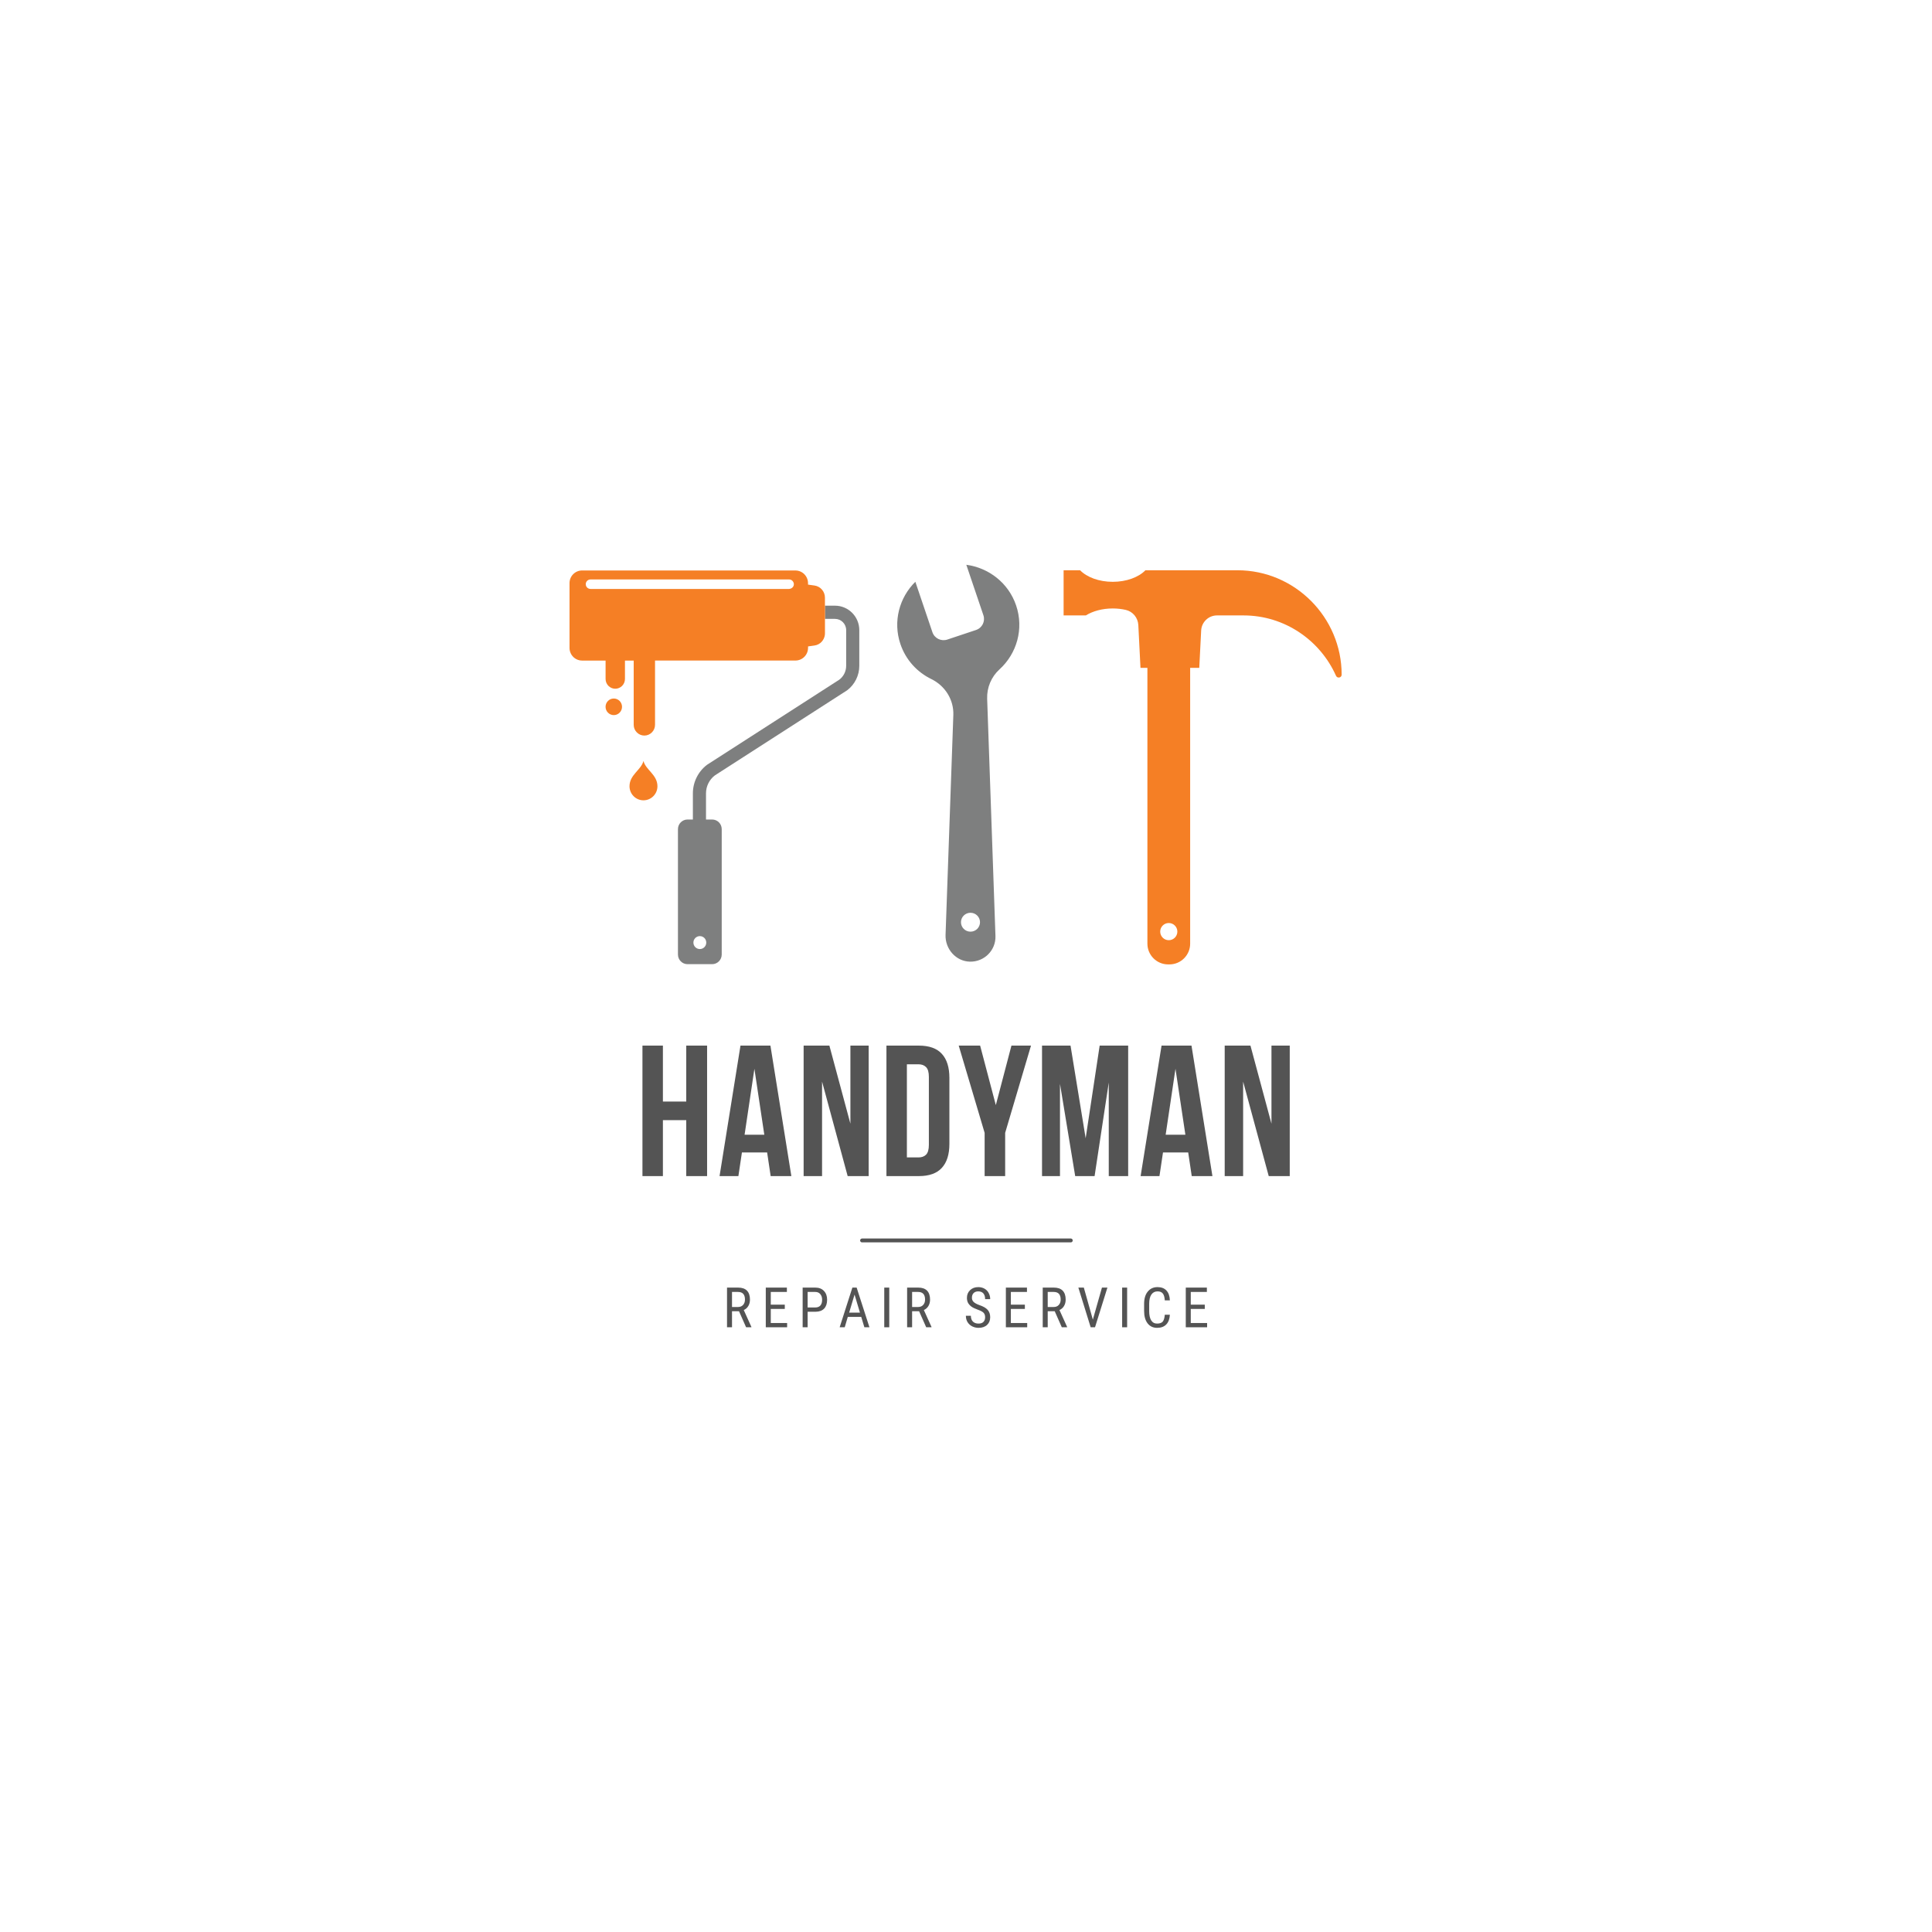 <svg xmlns="http://www.w3.org/2000/svg" xmlns:xlink="http://www.w3.org/1999/xlink" width="500" zoomAndPan="magnify" viewBox="0 0 375 375" height="500" preserveAspectRatio="xMidYMid meet" version="1.0"><defs><g/><clipPath id="7858da4fc2"><path d="M 131 117 L 166.793 117 L 166.793 187.188 L 131 187.188 Z M 131 117 " clip-rule="nonzero"/></clipPath><clipPath id="082e7559a2"><path d="M 110.543 110.688 L 161 110.688 L 161 143 L 110.543 143 Z M 110.543 110.688 " clip-rule="nonzero"/></clipPath><clipPath id="7ab20767fa"><path d="M 174 109.547 L 198 109.547 L 198 186.797 L 174 186.797 Z M 174 109.547 " clip-rule="nonzero"/></clipPath><clipPath id="9c6edf7db5"><path d="M 206.496 110.688 L 260.426 110.688 L 260.426 187.188 L 206.496 187.188 Z M 206.496 110.688 " clip-rule="nonzero"/></clipPath></defs><rect x="-37.5" width="450" fill="#ffffff" y="-37.5" height="450" fill-opacity="1"/><rect x="-37.5" width="450" fill="#ffffff" y="-37.5" height="450" fill-opacity="1"/><rect x="-37.5" width="450" fill="#ffffff" y="-37.5" height="450" fill-opacity="1"/><g fill="#545454" fill-opacity="1"><g transform="translate(123.247, 228.28)"><g><path d="M 5.422 0 L 1.453 0 L 1.453 -25.328 L 5.422 -25.328 L 5.422 -14.469 L 9.953 -14.469 L 9.953 -25.328 L 14 -25.328 L 14 0 L 9.953 0 L 9.953 -10.859 L 5.422 -10.859 Z M 5.422 0 "/></g></g></g><g fill="#545454" fill-opacity="1"><g transform="translate(139.274, 228.28)"><g><path d="M 14.328 0 L 10.312 0 L 9.625 -4.594 L 4.734 -4.594 L 4.047 0 L 0.391 0 L 4.453 -25.328 L 10.266 -25.328 Z M 5.25 -8.031 L 9.078 -8.031 L 7.156 -20.828 Z M 5.25 -8.031 "/></g></g></g><g fill="#545454" fill-opacity="1"><g transform="translate(154.578, 228.28)"><g><path d="M 4.984 -18.344 L 4.984 0 L 1.406 0 L 1.406 -25.328 L 6.406 -25.328 L 10.484 -10.172 L 10.484 -25.328 L 14.031 -25.328 L 14.031 0 L 9.953 0 Z M 4.984 -18.344 "/></g></g></g><g fill="#545454" fill-opacity="1"><g transform="translate(170.605, 228.28)"><g><path d="M 1.453 -25.328 L 7.734 -25.328 C 9.742 -25.328 11.234 -24.797 12.203 -23.734 C 13.18 -22.672 13.672 -21.113 13.672 -19.062 L 13.672 -6.25 C 13.672 -4.207 13.18 -2.656 12.203 -1.594 C 11.234 -0.531 9.742 0 7.734 0 L 1.453 0 Z M 5.422 -21.703 L 5.422 -3.625 L 7.672 -3.625 C 8.297 -3.625 8.785 -3.801 9.141 -4.156 C 9.504 -4.52 9.688 -5.16 9.688 -6.078 L 9.688 -19.25 C 9.688 -20.164 9.504 -20.801 9.141 -21.156 C 8.785 -21.52 8.297 -21.703 7.672 -21.703 Z M 5.422 -21.703 "/></g></g></g><g fill="#545454" fill-opacity="1"><g transform="translate(185.945, 228.28)"><g><path d="M 5.172 -8.391 L 0.141 -25.328 L 4.297 -25.328 L 7.344 -13.781 L 10.375 -25.328 L 14.172 -25.328 L 9.156 -8.391 L 9.156 0 L 5.172 0 Z M 5.172 -8.391 "/></g></g></g><g fill="#545454" fill-opacity="1"><g transform="translate(200.851, 228.28)"><g><path d="M 9.875 -7.344 L 12.594 -25.328 L 18.125 -25.328 L 18.125 0 L 14.359 0 L 14.359 -18.156 L 11.609 0 L 7.844 0 L 4.891 -17.906 L 4.891 0 L 1.406 0 L 1.406 -25.328 L 6.938 -25.328 Z M 9.875 -7.344 "/></g></g></g><g fill="#545454" fill-opacity="1"><g transform="translate(221.003, 228.28)"><g><path d="M 14.328 0 L 10.312 0 L 9.625 -4.594 L 4.734 -4.594 L 4.047 0 L 0.391 0 L 4.453 -25.328 L 10.266 -25.328 Z M 5.25 -8.031 L 9.078 -8.031 L 7.156 -20.828 Z M 5.25 -8.031 "/></g></g></g><g fill="#545454" fill-opacity="1"><g transform="translate(236.307, 228.28)"><g><path d="M 4.984 -18.344 L 4.984 0 L 1.406 0 L 1.406 -25.328 L 6.406 -25.328 L 10.484 -10.172 L 10.484 -25.328 L 14.031 -25.328 L 14.031 0 L 9.953 0 Z M 4.984 -18.344 "/></g></g></g><path stroke-linecap="round" transform="matrix(0.753, 0, 0, 0.75, 166.951, 240.394)" fill="none" stroke-linejoin="miter" d="M 0.5 0.501 L 54.296 0.501 " stroke="#545454" stroke-width="1" stroke-opacity="1" stroke-miterlimit="4"/><path fill="#f57f25" d="M 119.137 135.582 C 118.254 135.582 117.539 136.301 117.539 137.191 C 117.539 138.078 118.254 138.801 119.137 138.801 C 120.02 138.801 120.734 138.078 120.734 137.191 C 120.734 136.301 120.02 135.582 119.137 135.582 Z M 119.137 135.582 " fill-opacity="1" fill-rule="nonzero"/><g clip-path="url(#7858da4fc2)"><path fill="#7e7f7f" d="M 162.07 117.562 L 160.133 117.562 L 160.133 120.125 L 162.074 120.125 C 163.27 120.125 164.242 121.105 164.242 122.309 L 164.242 129.238 C 164.242 130.293 163.742 131.297 162.906 131.926 L 137.234 148.445 C 135.516 149.746 134.488 151.816 134.488 153.977 L 134.488 159.066 L 133.453 159.066 C 132.422 159.066 131.59 159.902 131.59 160.941 L 131.59 185.27 C 131.59 186.305 132.422 187.145 133.453 187.145 L 138.223 187.145 C 139.254 187.145 140.086 186.301 140.086 185.27 L 140.086 160.941 C 140.086 159.902 139.254 159.066 138.223 159.066 L 137.035 159.066 L 137.035 153.98 C 137.035 152.617 137.68 151.316 138.762 150.5 L 164.438 133.98 C 165.91 132.867 166.789 131.094 166.789 129.242 L 166.789 122.309 C 166.789 119.691 164.672 117.562 162.07 117.562 Z M 137.086 182.953 C 137.086 183.648 136.531 184.211 135.84 184.211 C 135.152 184.211 134.59 183.648 134.59 182.953 C 134.59 182.262 135.148 181.699 135.84 181.699 C 136.531 181.699 137.086 182.258 137.086 182.953 Z M 137.086 182.953 " fill-opacity="1" fill-rule="nonzero"/></g><g clip-path="url(#082e7559a2)"><path fill="#f57f25" d="M 160.121 117.562 L 160.121 122.473 L 160.121 116.004 C 160.121 114.812 159.25 113.809 158.082 113.648 L 156.836 113.473 L 156.836 113.176 C 156.832 113.086 156.828 112.992 156.816 112.902 C 156.812 112.883 156.809 112.855 156.805 112.832 C 156.797 112.762 156.785 112.691 156.77 112.629 C 156.766 112.609 156.758 112.586 156.754 112.566 C 156.738 112.488 156.711 112.414 156.684 112.34 C 156.684 112.336 156.684 112.328 156.676 112.32 C 156.375 111.52 155.672 110.918 154.812 110.766 C 154.797 110.762 154.785 110.762 154.77 110.758 C 154.648 110.742 154.523 110.727 154.395 110.727 L 112.984 110.727 C 111.637 110.727 110.543 111.828 110.543 113.184 L 110.543 125.766 C 110.543 126.145 110.633 126.508 110.789 126.832 C 110.816 126.895 110.852 126.953 110.883 127.012 C 110.93 127.094 110.988 127.172 111.043 127.246 C 111.109 127.332 111.184 127.422 111.258 127.5 C 111.312 127.555 111.375 127.605 111.434 127.66 C 111.855 128.012 112.395 128.219 112.984 128.219 L 117.543 128.219 L 117.543 131.789 C 117.543 132.832 118.391 133.684 119.422 133.684 C 120.457 133.684 121.305 132.832 121.305 131.789 L 121.305 128.219 L 123 128.219 L 123 140.691 C 123 141.836 123.934 142.773 125.07 142.773 C 126.207 142.773 127.141 141.836 127.141 140.691 L 127.141 128.215 L 154.402 128.215 C 154.531 128.215 154.656 128.199 154.781 128.18 C 154.793 128.18 154.805 128.18 154.82 128.172 C 155.68 128.023 156.383 127.422 156.684 126.621 C 156.688 126.617 156.688 126.609 156.691 126.602 C 156.719 126.523 156.742 126.449 156.762 126.371 C 156.766 126.352 156.773 126.332 156.777 126.312 C 156.793 126.246 156.805 126.176 156.812 126.105 C 156.816 126.082 156.82 126.062 156.824 126.035 C 156.836 125.945 156.844 125.855 156.844 125.762 L 156.844 125.469 L 158.09 125.293 C 158.23 125.27 158.375 125.238 158.512 125.195 C 158.777 125.105 159.031 124.965 159.246 124.793 C 159.414 124.656 159.562 124.488 159.688 124.309 C 159.746 124.223 159.801 124.133 159.848 124.043 C 160.023 123.711 160.125 123.336 160.125 122.941 L 160.125 120.125 L 160.137 120.125 L 160.137 117.562 Z M 160.121 117.562 " fill-opacity="1" fill-rule="nonzero"/></g><path fill="#f57f25" d="M 124.895 147.707 C 124.895 147.711 124.891 147.715 124.891 147.723 C 124.449 149.445 122.188 150.379 122.188 152.609 C 122.188 154.113 123.395 155.336 124.891 155.34 L 124.902 155.34 C 126.395 155.336 127.609 154.113 127.609 152.609 C 127.609 150.379 125.348 149.449 124.902 147.723 C 124.902 147.719 124.902 147.711 124.895 147.707 Z M 124.895 147.707 " fill-opacity="1" fill-rule="nonzero"/><path fill="#ffffff" d="M 153.625 114.176 C 153.531 114.23 153.43 114.266 153.324 114.285 C 153.301 114.285 153.277 114.293 153.254 114.301 C 153.23 114.309 153.207 114.312 153.18 114.312 L 153.18 114.316 L 114.609 114.316 C 114.418 114.316 114.246 114.258 114.098 114.156 C 113.855 113.992 113.695 113.711 113.695 113.395 C 113.695 113.145 113.793 112.91 113.961 112.742 C 114.129 112.574 114.359 112.473 114.605 112.473 L 153.18 112.473 C 153.426 112.473 153.645 112.574 153.805 112.734 C 153.902 112.832 153.98 112.949 154.027 113.082 C 154.062 113.184 154.09 113.281 154.09 113.395 C 154.09 113.734 153.898 114.02 153.625 114.176 Z M 153.625 114.176 " fill-opacity="1" fill-rule="nonzero"/><g clip-path="url(#7ab20767fa)"><path fill="#7e7f7f" d="M 197.23 117.523 C 195.746 113.133 191.895 110.203 187.562 109.625 L 190.879 119.422 C 191.277 120.605 190.637 121.883 189.445 122.281 L 183.867 124.141 C 182.676 124.535 181.387 123.902 180.984 122.719 L 177.668 112.922 C 174.566 115.98 173.281 120.621 174.77 125.012 C 175.816 128.105 178.035 130.477 180.773 131.809 C 183.441 133.113 185.133 135.801 185.043 138.75 L 183.531 181.492 C 183.449 184.191 185.531 186.59 188.25 186.656 C 191.043 186.723 193.305 184.449 193.219 181.695 L 191.605 135.602 C 191.539 133.453 192.406 131.375 194 129.926 C 197.348 126.887 198.773 122.07 197.23 117.523 Z M 188.371 180.836 C 187.348 180.836 186.523 180.012 186.523 179 C 186.523 177.988 187.352 177.168 188.371 177.168 C 189.391 177.168 190.219 177.988 190.219 179 C 190.219 180.016 189.391 180.836 188.371 180.836 Z M 188.371 180.836 " fill-opacity="1" fill-rule="nonzero"/></g><g clip-path="url(#9c6edf7db5)"><path fill="#f57f25" d="M 215.984 112.93 C 218.672 112.93 221.02 112.031 222.324 110.688 L 240.195 110.688 C 251.316 110.688 260.414 119.805 260.414 130.953 C 260.414 131.57 259.57 131.727 259.316 131.164 C 256.246 124.277 249.344 119.453 241.371 119.453 L 236.219 119.453 C 234.578 119.453 233.227 120.742 233.145 122.383 L 232.777 129.625 L 231.008 129.625 L 231.008 183.164 C 231.008 185.383 229.211 187.188 226.992 187.188 L 226.727 187.188 C 224.512 187.188 222.711 185.383 222.711 183.164 L 222.711 129.625 L 221.367 129.625 L 220.949 121.324 C 220.875 119.914 219.891 118.699 218.52 118.383 C 217.73 118.203 216.879 118.102 215.988 118.102 C 213.949 118.102 212.105 118.617 210.762 119.453 L 206.445 119.453 L 206.445 110.688 L 209.648 110.688 C 210.953 112.031 213.297 112.93 215.984 112.93 Z M 226.859 182.492 C 227.777 182.492 228.523 181.746 228.523 180.824 C 228.523 179.902 227.777 179.156 226.859 179.156 C 225.941 179.156 225.195 179.902 225.195 180.824 C 225.195 181.746 225.941 182.492 226.859 182.492 Z M 226.859 182.492 " fill-opacity="1" fill-rule="nonzero"/></g><g fill="#545454" fill-opacity="1"><g transform="translate(140.286, 257.624)"><g><path d="M 3.156 -3.109 L 1.797 -3.109 L 1.797 0 L 0.828 0 L 0.828 -7.703 L 2.984 -7.703 C 3.742 -7.703 4.316 -7.504 4.703 -7.109 C 5.086 -6.711 5.281 -6.133 5.281 -5.375 C 5.281 -4.906 5.176 -4.492 4.969 -4.141 C 4.758 -3.785 4.461 -3.52 4.078 -3.344 L 5.562 -0.062 L 5.562 0 L 4.531 0 Z M 1.797 -3.938 L 2.984 -3.938 C 3.379 -3.938 3.695 -4.066 3.938 -4.328 C 4.188 -4.598 4.312 -4.945 4.312 -5.375 C 4.312 -6.363 3.863 -6.859 2.969 -6.859 L 1.797 -6.859 Z M 1.797 -3.938 "/></g></g></g><g fill="#545454" fill-opacity="1"><g transform="translate(147.811, 257.624)"><g><path d="M 4.516 -3.562 L 1.797 -3.562 L 1.797 -0.828 L 4.969 -0.828 L 4.969 0 L 0.828 0 L 0.828 -7.703 L 4.922 -7.703 L 4.922 -6.859 L 1.797 -6.859 L 1.797 -4.391 L 4.516 -4.391 Z M 4.516 -3.562 "/></g></g></g><g fill="#545454" fill-opacity="1"><g transform="translate(154.965, 257.624)"><g><path d="M 1.797 -3.016 L 1.797 0 L 0.828 0 L 0.828 -7.703 L 3.281 -7.703 C 4 -7.703 4.562 -7.484 4.969 -7.047 C 5.375 -6.617 5.578 -6.051 5.578 -5.344 C 5.578 -4.602 5.383 -4.031 5 -3.625 C 4.613 -3.227 4.066 -3.023 3.359 -3.016 Z M 1.797 -3.844 L 3.281 -3.844 C 3.707 -3.844 4.035 -3.969 4.266 -4.219 C 4.492 -4.477 4.609 -4.848 4.609 -5.328 C 4.609 -5.797 4.488 -6.164 4.25 -6.438 C 4.02 -6.719 3.695 -6.859 3.281 -6.859 L 1.797 -6.859 Z M 1.797 -3.844 "/></g></g></g><g fill="#545454" fill-opacity="1"><g transform="translate(162.743, 257.624)"><g><path d="M 4.422 -2.016 L 1.812 -2.016 L 1.219 0 L 0.234 0 L 2.703 -7.703 L 3.531 -7.703 L 6.016 0 L 5.031 0 Z M 2.078 -2.844 L 4.172 -2.844 L 3.125 -6.344 Z M 2.078 -2.844 "/></g></g></g><g fill="#545454" fill-opacity="1"><g transform="translate(170.759, 257.624)"><g><path d="M 1.844 0 L 0.875 0 L 0.875 -7.703 L 1.844 -7.703 Z M 1.844 0 "/></g></g></g><g fill="#545454" fill-opacity="1"><g transform="translate(175.243, 257.624)"><g><path d="M 3.156 -3.109 L 1.797 -3.109 L 1.797 0 L 0.828 0 L 0.828 -7.703 L 2.984 -7.703 C 3.742 -7.703 4.316 -7.504 4.703 -7.109 C 5.086 -6.711 5.281 -6.133 5.281 -5.375 C 5.281 -4.906 5.176 -4.492 4.969 -4.141 C 4.758 -3.785 4.461 -3.52 4.078 -3.344 L 5.562 -0.062 L 5.562 0 L 4.531 0 Z M 1.797 -3.938 L 2.984 -3.938 C 3.379 -3.938 3.695 -4.066 3.938 -4.328 C 4.188 -4.598 4.312 -4.945 4.312 -5.375 C 4.312 -6.363 3.863 -6.859 2.969 -6.859 L 1.797 -6.859 Z M 1.797 -3.938 "/></g></g></g><g fill="#545454" fill-opacity="1"><g transform="translate(182.768, 257.624)"><g/></g></g><g fill="#545454" fill-opacity="1"><g transform="translate(187.024, 257.624)"><g><path d="M 4.188 -1.953 C 4.188 -2.328 4.082 -2.617 3.875 -2.828 C 3.664 -3.035 3.289 -3.234 2.75 -3.422 C 2.207 -3.617 1.789 -3.82 1.5 -4.031 C 1.219 -4.25 1.004 -4.492 0.859 -4.766 C 0.723 -5.035 0.656 -5.348 0.656 -5.703 C 0.656 -6.316 0.859 -6.816 1.266 -7.203 C 1.672 -7.598 2.203 -7.797 2.859 -7.797 C 3.305 -7.797 3.707 -7.695 4.062 -7.5 C 4.414 -7.301 4.688 -7.02 4.875 -6.656 C 5.07 -6.301 5.172 -5.906 5.172 -5.469 L 4.188 -5.469 C 4.188 -5.945 4.07 -6.316 3.844 -6.578 C 3.613 -6.836 3.285 -6.969 2.859 -6.969 C 2.473 -6.969 2.172 -6.859 1.953 -6.641 C 1.734 -6.422 1.625 -6.113 1.625 -5.719 C 1.625 -5.395 1.738 -5.125 1.969 -4.906 C 2.207 -4.688 2.57 -4.488 3.062 -4.312 C 3.812 -4.062 4.348 -3.754 4.672 -3.391 C 5.004 -3.023 5.172 -2.547 5.172 -1.953 C 5.172 -1.328 4.969 -0.828 4.562 -0.453 C 4.156 -0.078 3.602 0.109 2.906 0.109 C 2.457 0.109 2.039 0.008 1.656 -0.188 C 1.281 -0.383 0.984 -0.66 0.766 -1.016 C 0.555 -1.367 0.453 -1.773 0.453 -2.234 L 1.422 -2.234 C 1.422 -1.754 1.551 -1.379 1.812 -1.109 C 2.082 -0.848 2.445 -0.719 2.906 -0.719 C 3.332 -0.719 3.648 -0.828 3.859 -1.047 C 4.078 -1.266 4.188 -1.566 4.188 -1.953 Z M 4.188 -1.953 "/></g></g></g><g fill="#545454" fill-opacity="1"><g transform="translate(194.411, 257.624)"><g><path d="M 4.516 -3.562 L 1.797 -3.562 L 1.797 -0.828 L 4.969 -0.828 L 4.969 0 L 0.828 0 L 0.828 -7.703 L 4.922 -7.703 L 4.922 -6.859 L 1.797 -6.859 L 1.797 -4.391 L 4.516 -4.391 Z M 4.516 -3.562 "/></g></g></g><g fill="#545454" fill-opacity="1"><g transform="translate(201.565, 257.624)"><g><path d="M 3.156 -3.109 L 1.797 -3.109 L 1.797 0 L 0.828 0 L 0.828 -7.703 L 2.984 -7.703 C 3.742 -7.703 4.316 -7.504 4.703 -7.109 C 5.086 -6.711 5.281 -6.133 5.281 -5.375 C 5.281 -4.906 5.176 -4.492 4.969 -4.141 C 4.758 -3.785 4.461 -3.52 4.078 -3.344 L 5.562 -0.062 L 5.562 0 L 4.531 0 Z M 1.797 -3.938 L 2.984 -3.938 C 3.379 -3.938 3.695 -4.066 3.938 -4.328 C 4.188 -4.598 4.312 -4.945 4.312 -5.375 C 4.312 -6.363 3.863 -6.859 2.969 -6.859 L 1.797 -6.859 Z M 1.797 -3.938 "/></g></g></g><g fill="#545454" fill-opacity="1"><g transform="translate(209.09, 257.624)"><g><path d="M 3.031 -1.484 L 4.797 -7.703 L 5.859 -7.703 L 3.453 0 L 2.609 0 L 0.219 -7.703 L 1.281 -7.703 Z M 3.031 -1.484 "/></g></g></g><g fill="#545454" fill-opacity="1"><g transform="translate(216.932, 257.624)"><g><path d="M 1.844 0 L 0.875 0 L 0.875 -7.703 L 1.844 -7.703 Z M 1.844 0 "/></g></g></g><g fill="#545454" fill-opacity="1"><g transform="translate(221.415, 257.624)"><g><path d="M 5.656 -2.438 C 5.613 -1.613 5.379 -0.984 4.953 -0.547 C 4.535 -0.109 3.941 0.109 3.172 0.109 C 2.398 0.109 1.785 -0.18 1.328 -0.766 C 0.879 -1.359 0.656 -2.156 0.656 -3.156 L 0.656 -4.562 C 0.656 -5.562 0.891 -6.348 1.359 -6.922 C 1.828 -7.504 2.461 -7.797 3.266 -7.797 C 4.016 -7.797 4.594 -7.57 5 -7.125 C 5.406 -6.688 5.625 -6.051 5.656 -5.219 L 4.672 -5.219 C 4.629 -5.852 4.5 -6.301 4.281 -6.562 C 4.062 -6.832 3.723 -6.969 3.266 -6.969 C 2.742 -6.969 2.344 -6.758 2.062 -6.344 C 1.781 -5.938 1.641 -5.336 1.641 -4.547 L 1.641 -3.141 C 1.641 -2.359 1.77 -1.758 2.031 -1.344 C 2.289 -0.926 2.672 -0.719 3.172 -0.719 C 3.68 -0.719 4.047 -0.844 4.266 -1.094 C 4.484 -1.344 4.617 -1.789 4.672 -2.438 Z M 5.656 -2.438 "/></g></g></g><g fill="#545454" fill-opacity="1"><g transform="translate(229.331, 257.624)"><g><path d="M 4.516 -3.562 L 1.797 -3.562 L 1.797 -0.828 L 4.969 -0.828 L 4.969 0 L 0.828 0 L 0.828 -7.703 L 4.922 -7.703 L 4.922 -6.859 L 1.797 -6.859 L 1.797 -4.391 L 4.516 -4.391 Z M 4.516 -3.562 "/></g></g></g></svg>
